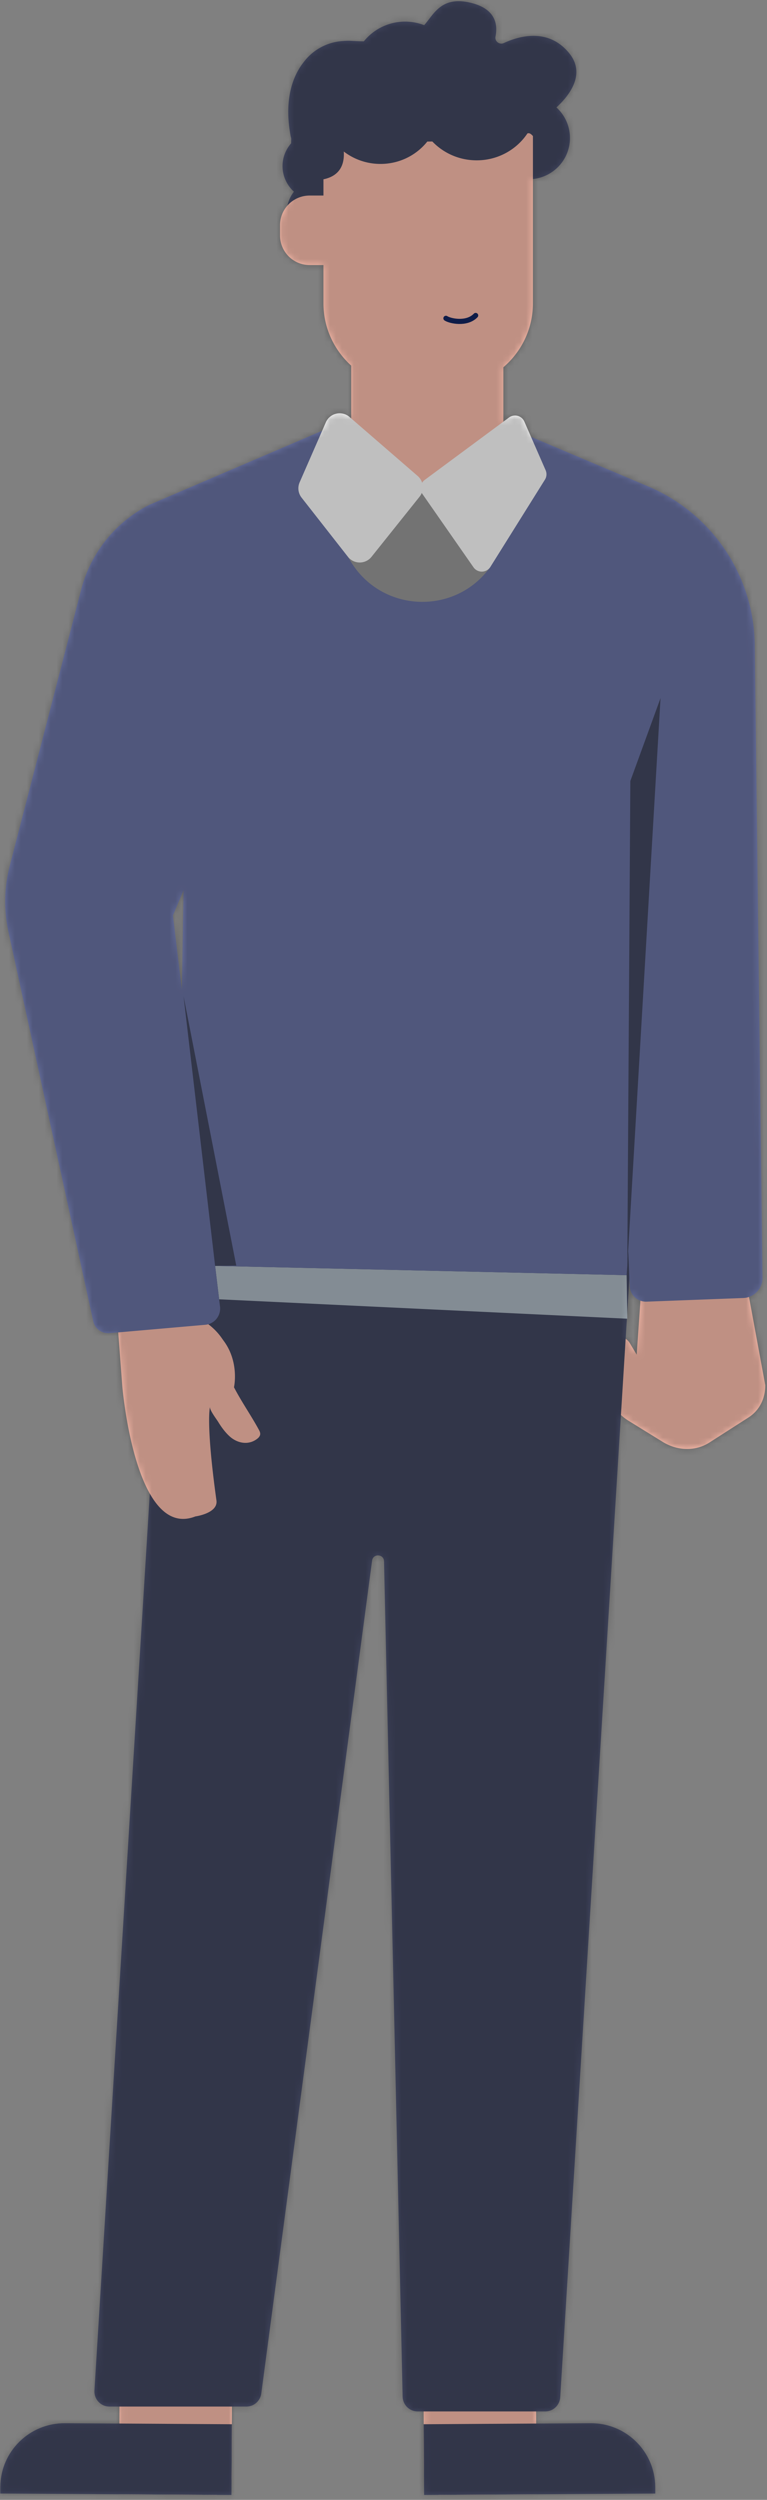 <svg width="129" height="420" fill="none" xmlns="http://www.w3.org/2000/svg">
  <rect width="100%" height="100%" fill="#808080" stroke="none"/>
  <path fill-rule="evenodd" clip-rule="evenodd" d="m125.578 215.76 3.131 16.957c.034 2.244-1.005 4.266-2.774 5.4l-6.629 4.249c-2.311 1.481-5.336 1.435-7.856-.12l-5.773-3.562c-2.149-1.325-3.57-3.665-3.745-6.168l-.372-5.276c-.127-1.822 1.476-3.099 3.185-2.537.494.163.924.514 1.2.978l1.137 1.916.815-11.736s9.558 3.793 17.681-.101ZM36.329 419.161l-16.317-.112.122-21.712 18.914.129-.106 18.858c-.01 1.577-1.178 2.847-2.613 2.837Z" fill="#FFC0AF"/>
  <path fill-rule="evenodd" clip-rule="evenodd" d="m.046 418.938 38.88.239.073-11.881-28.085-.173C4.952 407.086.09 411.878.054 417.824l-.008 1.114Z" fill="#434862"/>
  <path fill-rule="evenodd" clip-rule="evenodd" d="m73.926 419.161 16.319-.112-.121-21.712-18.916.129.106 18.858c.01 1.577 1.178 2.847 2.612 2.837Z" fill="#FFC0AF"/>
  <path fill-rule="evenodd" clip-rule="evenodd" d="m110.211 418.938-38.88.239-.073-11.881 28.086-.173c5.961-.037 10.822 4.755 10.861 10.701l.006 1.114ZM105.494 199.825l-.624-4.478c-.175-1.26-1.243-2.195-2.496-2.187l-71.302.459c-1.302.008-2.381 1.028-2.482 2.346l-12.705 205.62c-.114 1.476 1.037 2.739 2.497 2.739h23.082c1.28 0 2.356-.981 2.492-2.275l18.62-139.809c.134-1.283 2.005-1.191 2.014.099l3.128 140.281c.012 1.397 1.13 2.522 2.506 2.522h21.5c1.356 0 2.469-1.098 2.504-2.476l11.949-193.088-.006-.248-.659-9.331-.018-.174Z" fill="#434862"/>
  <path fill-rule="evenodd" clip-rule="evenodd" d="m105.503 221.556-68.648-3.26-.675-5.615 69.211 1.558.112 7.317Z" fill="#AFBBC5"/>
  <path fill-rule="evenodd" clip-rule="evenodd" d="m19.656 220.881.908 11.959s2.125 25.916 12.294 21.935c0 0 3.848-.519 3.546-2.685-1.822-13.098-1.086-15.708-1.086-15.71-.076.536 1.102 2.058 1.389 2.528.532.867 1.132 1.693 1.883 2.387 1.28 1.181 3.164 1.579 4.644.453.254-.194.494-.449.528-.767.03-.284-.108-.556-.245-.806-1.314-2.41-2.902-4.662-4.163-7.101 0 0 .948-4.183-1.733-7.803a10.462 10.462 0 0 1-.262-.368c-2.124-3.091-5.766-4.785-9.515-4.545l-8.188.523Z" fill="#FFC0AF"/>
  <path fill-rule="evenodd" clip-rule="evenodd" d="m29.088 153.814 1.781-4.234-.278 16.712-1.503-12.478Zm99.153 60.865-1.298-106.32c-.142-11.638-7.173-22.091-17.914-26.63L81.388 70.044l-25.76 1.707-30.533 13.075A22.243 22.243 0 0 0 13.648 99.07l-12.01 46.397a23.928 23.928 0 0 0-.215 11.089l14.255 65.418a2.568 2.568 0 0 0 2.735 2.011l16.111-1.407a2.733 2.733 0 0 0 2.48-3.049l-.824-6.847 69.211 1.559.286-4.068.222 5.871a2.757 2.757 0 0 0 2.862 2.647l16.239-.613a3.363 3.363 0 0 0 3.241-3.398Z" fill="#6B74A5"/>
  <path fill-rule="evenodd" clip-rule="evenodd" d="m30.87 167.362 5.31 45.319 3.557-.048-8.868-45.271ZM111.095 117.286l-5.08 13.936-.512 81.411 5.592-95.347ZM95.77 8.985C92.55 4.97 87.982 5.728 84.74 7.233c-.74.342-1.564-.297-1.403-1.093.391-1.939.069-4.509-3.8-5.578-5.31-1.47-6.57 1.882-8.198 3.666a8.921 8.921 0 0 0-2.635-.577 8.905 8.905 0 0 0-7.508 3.294c-.622-.007-1.29-.03-2.023-.077a10.015 10.015 0 0 0-1.45.021 8.906 8.906 0 0 0-6.69 3.606c-2.136 2.72-3.185 6.905-2.142 12.41l.09.347c-.005.266-.008.539-.012.82-.891 1.03-1.45 2.355-1.45 3.823 0 1.71.744 3.237 1.914 4.31a5.809 5.809 0 0 0-1.223 3.55c0 1.933.947 3.634 2.393 4.705v1.3H88.9V30.119c3.64.002 6.707-2.811 6.946-6.488a6.921 6.921 0 0 0-2.262-5.582c2.092-1.917 5.01-5.544 2.186-9.063Z" fill="#434862"/>
  <path fill-rule="evenodd" clip-rule="evenodd" d="m88.856 22.387-.144.022c-1.945 2.919-5.399 4.754-9.215 4.507a10.296 10.296 0 0 1-6.783-3.143l-.846.008c-1.963 2.462-5.1 3.96-8.533 3.74a10.118 10.118 0 0 1-5.516-2.064c.131 1.993-.506 4.064-3.418 4.668v2.728h-2.317a4.984 4.984 0 0 0-4.99 4.977v1.729a4.983 4.983 0 0 0 4.99 4.977H54.4v6.416c0 4.16 1.809 7.889 4.67 10.479v11.618c0 7.02 5.758 12.765 12.795 12.765 7.036 0 12.794-5.744 12.794-12.764V61.705c3.041-2.597 4.974-6.447 4.974-10.754V22.858c-.271-.306-.538-.51-.778-.471Z" fill="#FFC0AF"/>
  <path d="M75 53.48c.692.46 3.5 1.084 5-.48" stroke="#132660" stroke-width=".863" stroke-miterlimit="10" stroke-linecap="round"/>
  <path fill-rule="evenodd" clip-rule="evenodd" d="m58.506 93.535.482.797c5.225 8.644 17.61 9.123 23.492.908l-11.06-14.6-12.914 12.895Z" fill="#999"/>
  <path fill-rule="evenodd" clip-rule="evenodd" d="m58.783 70.052 11.46 9.914a2.524 2.524 0 0 1 .321 3.488l-8.082 10.102a2.538 2.538 0 0 1-3.976-.02l-7.786-9.93a2.525 2.525 0 0 1-.327-2.568l4.41-10.086a2.535 2.535 0 0 1 3.98-.9Z" fill="#fff"/>
  <path fill-rule="evenodd" clip-rule="evenodd" d="m71.035 82.977 8.6 12.334a1.707 1.707 0 0 0 2.845-.07l9.171-14.654a1.697 1.697 0 0 0 .118-1.582l-3.58-8.176a1.707 1.707 0 0 0-2.578-.685L71.42 80.64a1.7 1.7 0 0 0-.385 2.337Z" fill="#fff"/>
  <mask id="a" style="mask-type:alpha" maskUnits="userSpaceOnUse" x="0" y="0" width="129" height="420">
    <path fill-rule="evenodd" clip-rule="evenodd" d="m125.578 215.76 3.131 16.957c.034 2.244-1.005 4.266-2.774 5.4l-6.629 4.249c-2.311 1.481-5.336 1.435-7.856-.12l-5.773-3.562c-2.149-1.325-3.57-3.665-3.745-6.168l-.372-5.276c-.127-1.822 1.476-3.099 3.185-2.537.494.163.924.514 1.2.978l1.137 1.916.815-11.736s9.558 3.793 17.681-.101ZM36.329 419.161l-16.317-.112.122-21.712 18.914.129-.106 18.858c-.01 1.577-1.178 2.847-2.613 2.837Z" fill="#FFC0AF"/>
    <path fill-rule="evenodd" clip-rule="evenodd" d="m.046 418.938 38.88.239.073-11.881-28.085-.173C4.952 407.086.09 411.878.054 417.824l-.008 1.114Z" fill="#434862"/>
    <path fill-rule="evenodd" clip-rule="evenodd" d="m73.926 419.161 16.319-.112-.121-21.712-18.916.129.106 18.858c.01 1.577 1.178 2.847 2.612 2.837Z" fill="#FFC0AF"/>
    <path fill-rule="evenodd" clip-rule="evenodd" d="m110.211 418.938-38.88.239-.073-11.881 28.086-.173c5.961-.037 10.822 4.755 10.861 10.701l.006 1.114ZM105.494 199.825l-.624-4.478c-.175-1.26-1.243-2.195-2.496-2.187l-71.302.459c-1.302.008-2.381 1.028-2.482 2.346l-12.705 205.62c-.114 1.476 1.037 2.739 2.497 2.739h23.082c1.28 0 2.356-.981 2.492-2.275l18.62-139.809c.134-1.283 2.005-1.191 2.014.099l3.128 140.281c.012 1.397 1.13 2.522 2.506 2.522h21.5c1.356 0 2.469-1.098 2.504-2.476l11.949-193.088-.006-.248-.659-9.331-.018-.174Z" fill="#434862"/>
    <path fill-rule="evenodd" clip-rule="evenodd" d="m105.503 221.556-68.648-3.26-.675-5.615 69.211 1.558.112 7.317Z" fill="#AFBBC5"/>
    <path fill-rule="evenodd" clip-rule="evenodd" d="m19.656 220.881.908 11.959s2.125 25.916 12.294 21.935c0 0 3.848-.519 3.546-2.685-1.822-13.098-1.086-15.708-1.086-15.71-.076.536 1.102 2.058 1.389 2.528.532.867 1.132 1.693 1.883 2.387 1.28 1.181 3.164 1.579 4.644.453.254-.194.494-.449.528-.767.03-.284-.108-.556-.245-.806-1.314-2.41-2.902-4.662-4.163-7.101 0 0 .948-4.183-1.733-7.803a10.462 10.462 0 0 1-.262-.368c-2.124-3.091-5.766-4.785-9.515-4.545l-8.188.523Z" fill="#FFC0AF"/>
    <path fill-rule="evenodd" clip-rule="evenodd" d="m29.088 153.814 1.781-4.234-.278 16.712-1.503-12.478Zm99.153 60.865-1.298-106.32c-.142-11.638-7.173-22.091-17.914-26.63L81.388 70.044l-25.76 1.707-30.533 13.075A22.243 22.243 0 0 0 13.648 99.07l-12.01 46.397a23.928 23.928 0 0 0-.215 11.089l14.255 65.418a2.568 2.568 0 0 0 2.735 2.011l16.111-1.407a2.733 2.733 0 0 0 2.48-3.049l-.824-6.847 69.211 1.559.286-4.068.222 5.871a2.757 2.757 0 0 0 2.862 2.647l16.239-.613a3.363 3.363 0 0 0 3.241-3.398Z" fill="#6B74A5"/>
    <path fill-rule="evenodd" clip-rule="evenodd" d="m30.87 167.362 5.31 45.319 3.557-.048-8.868-45.271ZM111.095 117.286l-5.08 13.936-.512 81.411 5.592-95.347ZM95.77 8.985C92.55 4.97 87.982 5.728 84.74 7.233c-.74.342-1.564-.297-1.403-1.093.391-1.939.069-4.509-3.8-5.578-5.31-1.47-6.57 1.882-8.198 3.666a8.921 8.921 0 0 0-2.635-.577 8.905 8.905 0 0 0-7.508 3.294c-.622-.007-1.29-.03-2.023-.077a10.015 10.015 0 0 0-1.45.021 8.906 8.906 0 0 0-6.69 3.606c-2.136 2.72-3.185 6.905-2.142 12.41l.09.347c-.005.266-.008.539-.012.82-.891 1.03-1.45 2.355-1.45 3.823 0 1.71.744 3.237 1.914 4.31a5.809 5.809 0 0 0-1.223 3.55c0 1.933.947 3.634 2.393 4.705v1.3H88.9V30.119c3.64.002 6.707-2.811 6.946-6.488a6.921 6.921 0 0 0-2.262-5.582c2.092-1.917 5.01-5.544 2.186-9.063Z" fill="#434862"/>
    <path fill-rule="evenodd" clip-rule="evenodd" d="m88.856 22.387-.144.022c-1.945 2.919-5.399 4.754-9.215 4.507a10.296 10.296 0 0 1-6.783-3.143l-.846.008c-1.963 2.462-5.1 3.96-8.533 3.74a10.118 10.118 0 0 1-5.516-2.064c.131 1.993-.506 4.064-3.418 4.668v2.728h-2.317a4.984 4.984 0 0 0-4.99 4.977v1.729a4.983 4.983 0 0 0 4.99 4.977H54.4v6.416c0 4.16 1.809 7.889 4.67 10.479v11.618c0 7.02 5.758 12.765 12.795 12.765 7.036 0 12.794-5.744 12.794-12.764V61.705c3.041-2.597 4.974-6.447 4.974-10.754V22.858c-.271-.306-.538-.51-.778-.471Z" fill="#FFC0AF"/>
    <path d="M75 53.48c.692.46 3.5 1.084 5-.48" stroke="#132660" stroke-width=".863" stroke-miterlimit="10" stroke-linecap="round"/>
    <path fill-rule="evenodd" clip-rule="evenodd" d="m58.506 93.535.482.797c5.225 8.644 17.61 9.123 23.492.908l-11.06-14.6-12.914 12.895Z" fill="#999"/>
    <path fill-rule="evenodd" clip-rule="evenodd" d="m58.783 70.052 11.46 9.914a2.524 2.524 0 0 1 .321 3.488l-8.082 10.102a2.538 2.538 0 0 1-3.976-.02l-7.786-9.93a2.525 2.525 0 0 1-.327-2.568l4.41-10.086a2.535 2.535 0 0 1 3.98-.9Z" fill="#fff"/>
    <path fill-rule="evenodd" clip-rule="evenodd" d="m71.035 82.977 8.6 12.334a1.707 1.707 0 0 0 2.845-.07l9.171-14.654a1.697 1.697 0 0 0 .118-1.582l-3.58-8.176a1.707 1.707 0 0 0-2.578-.685L71.42 80.64a1.7 1.7 0 0 0-.385 2.337Z" fill="#fff"/>
  </mask>
  <g mask="url(#a)">
    <path fill="#000" fill-opacity=".25" d="M-74-39h249v521H-74z"/>
  </g>
</svg>